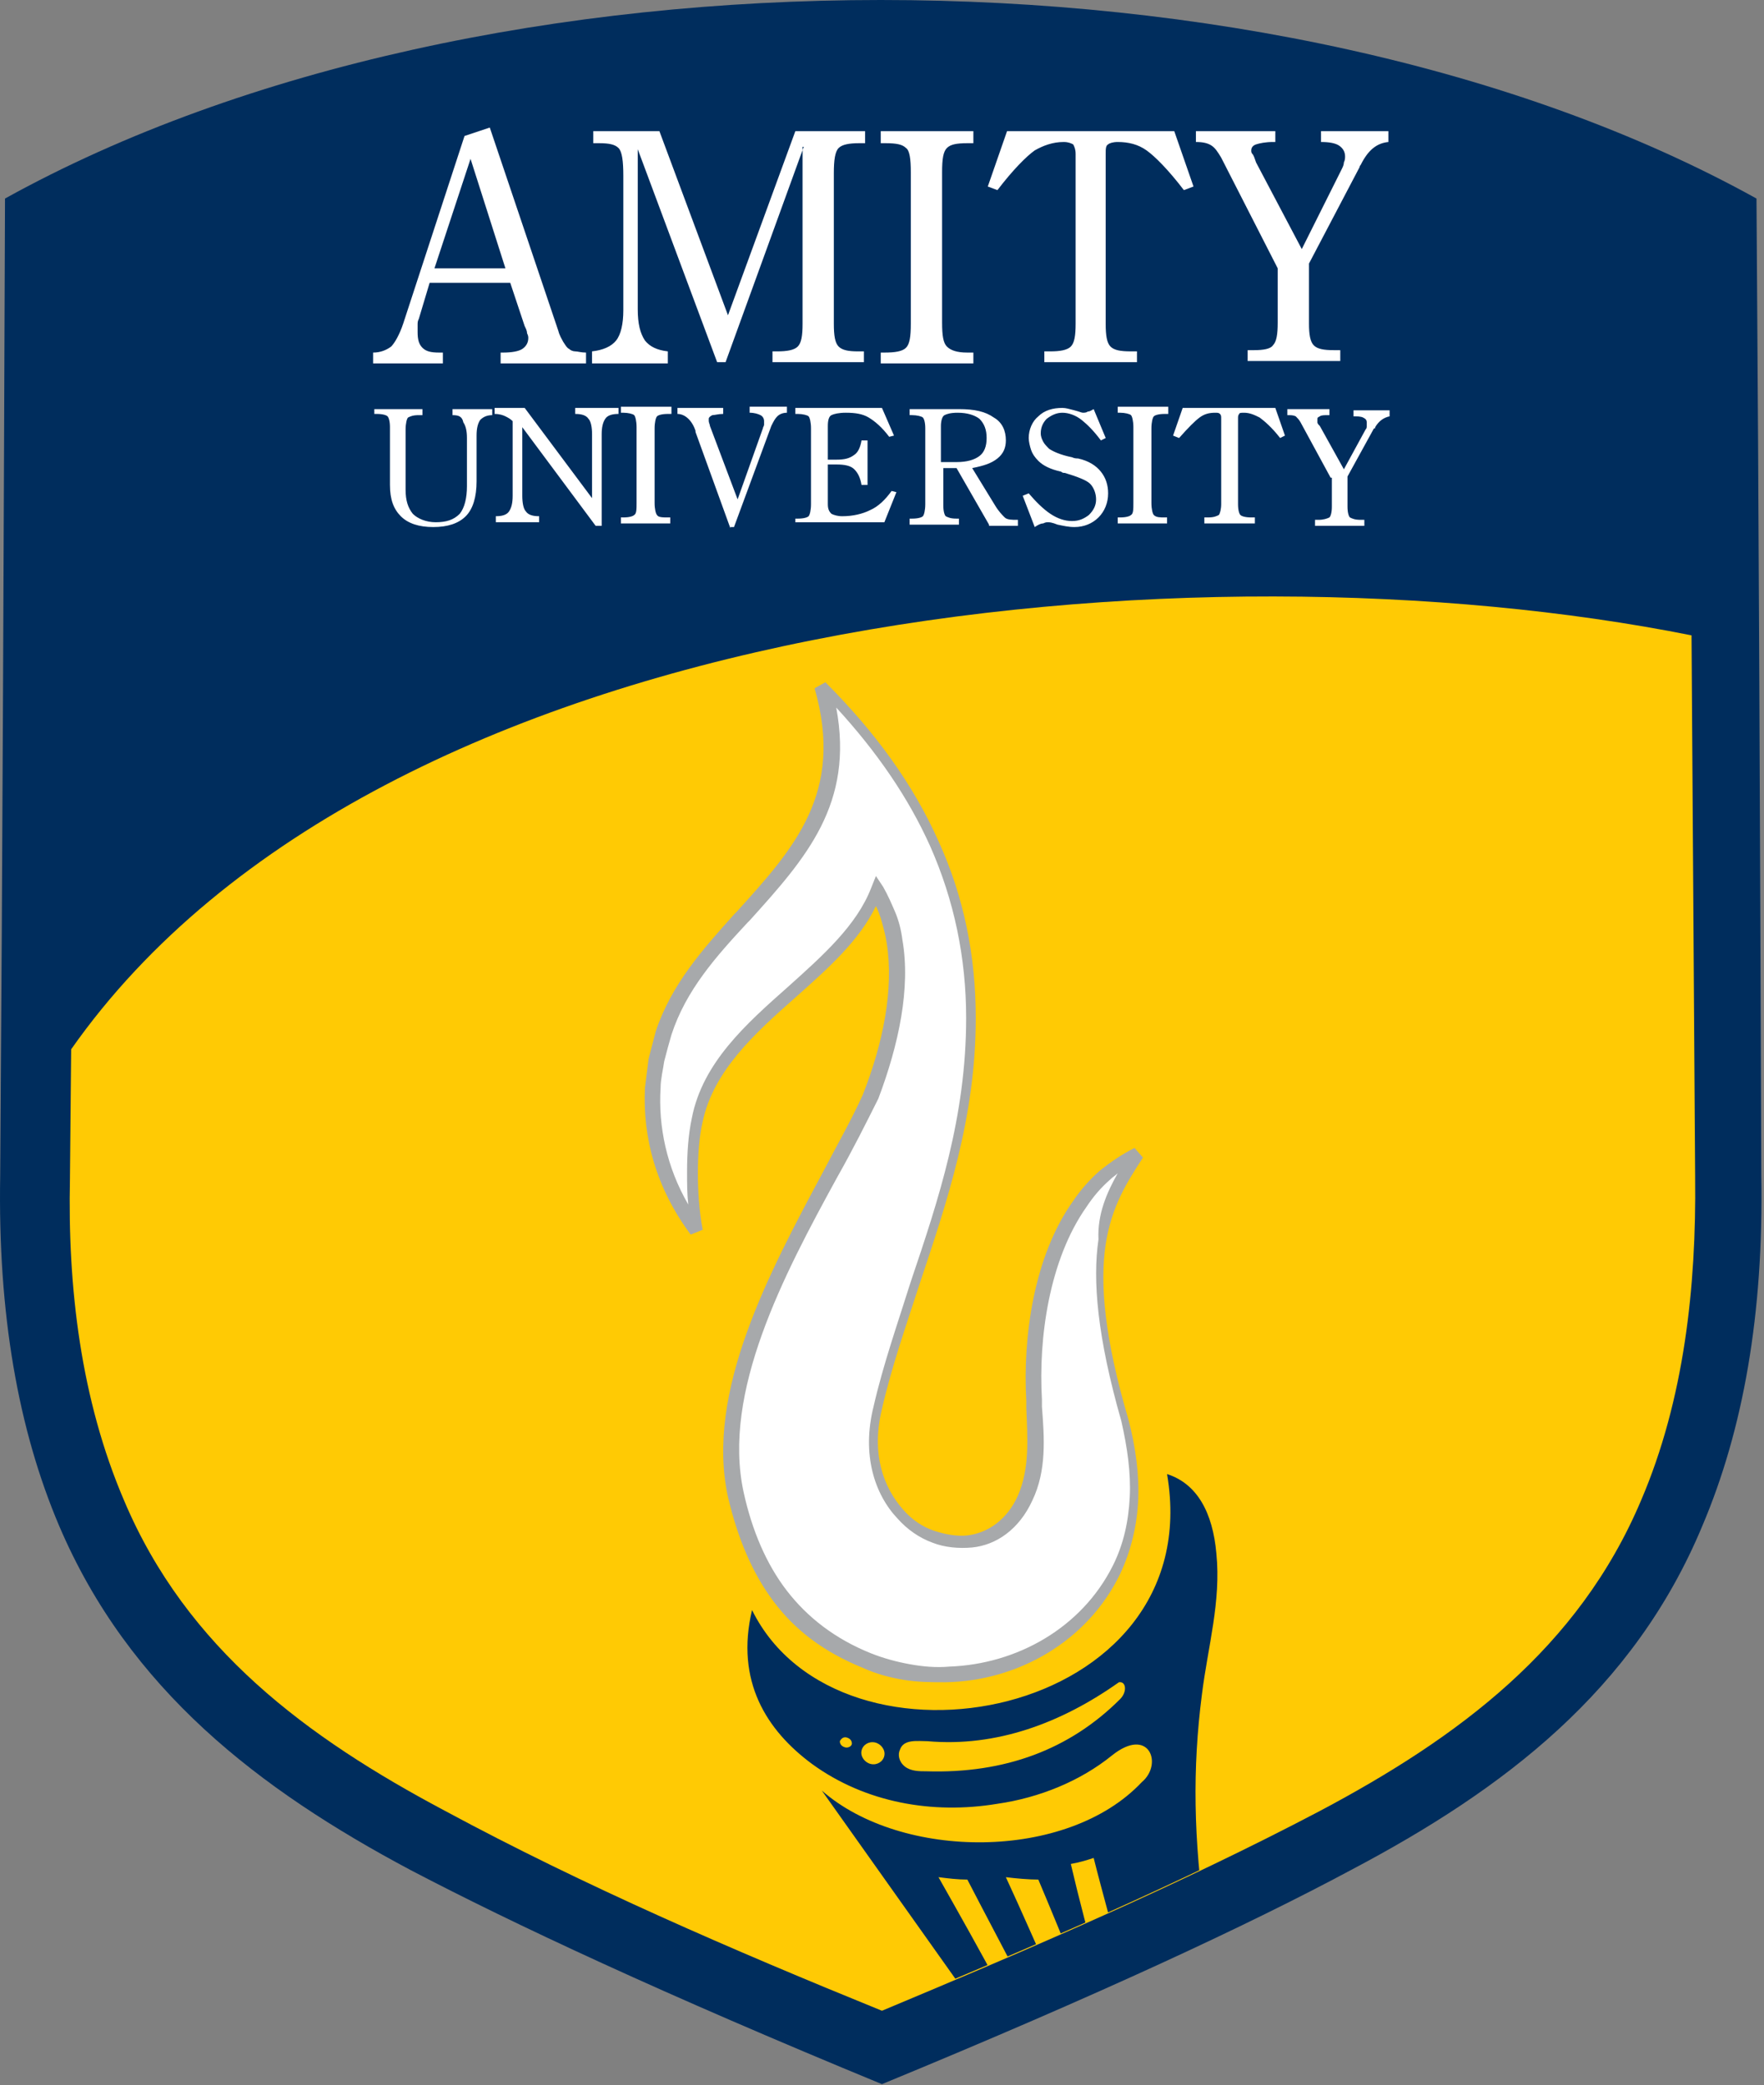 <?xml version="1.0" encoding="UTF-8" standalone="no"?><!DOCTYPE svg PUBLIC "-//W3C//DTD SVG 1.1//EN" "http://www.w3.org/Graphics/SVG/1.1/DTD/svg11.dtd"><svg width="100%" height="100%" viewBox="0 0 611 722" version="1.1" xmlns="http://www.w3.org/2000/svg" xmlns:xlink="http://www.w3.org/1999/xlink" xml:space="preserve" xmlns:serif="http://www.serif.com/" style="fill-rule:evenodd;clip-rule:evenodd;stroke-linejoin:round;stroke-miterlimit:2;"><rect x="0" y="0" width="611" height="722" fill="#808080" stroke="none"/><g id="Main-Logo" serif:id="Main Logo"><path d="M305.483,721.667c75.833,-31.25 127.5,-55.417 162.5,-74.167c52.916,-27.917 97.916,-62.083 121.666,-119.167c14.167,-33.333 21.25,-73.333 20.417,-121.25c-0.417,-112.916 -0.833,-225.416 -1.667,-338.333c-165.416,-91.667 -441.25,-91.667 -606.666,-0c-0.417,112.917 -0.834,225.417 -1.667,338.333c-0.833,47.917 6.25,87.917 20.417,121.25c24.166,56.667 69.166,91.25 121.666,119.167c35.834,18.75 87.5,42.917 163.334,74.167" style="fill:#002d5d;"/><path d="M442.566,92.917l-19.583,-38.334c-1.25,-2.083 -2.084,-3.333 -3.334,-4.166c-1.25,-0.834 -2.916,-1.25 -5.416,-1.25l-0,-3.75l27.5,-0l-0,3.75l-0.834,-0c-2.5,-0 -4.583,0.416 -5.833,0.833c-1.25,0.417 -1.667,1.25 -1.667,2.083c0,0.417 0,0.834 0.417,1.25c0.417,0.417 0.833,1.667 1.25,2.917l15.833,30l13.75,-27.5c0.417,-0.833 0.834,-1.667 0.834,-2.5c0.416,-0.833 0.416,-1.667 0.416,-2.083c0,-1.667 -0.833,-2.917 -2.083,-3.75c-1.25,-0.834 -3.333,-1.25 -6.25,-1.25l-0,-3.75l23.333,-0l0,3.75c-4.166,0.416 -7.083,2.916 -9.583,7.916c-0.417,0.417 -0.417,0.834 -0.417,0.834l-17.5,33.333l0,20.833c0,3.75 0.417,6.25 1.667,7.5c1.25,1.25 3.333,1.667 7.083,1.667l2.084,0l-0,3.75l-32.084,-0l0,-3.75l2.084,0c3.333,0 5.833,-0.417 6.666,-1.667c1.25,-1.25 1.667,-3.75 1.667,-7.916l-0,-18.75m-35.833,-47.5l6.666,19.166l-3.333,1.25c-5.417,-7.083 -10,-11.666 -12.917,-13.75c-2.916,-2.083 -6.25,-2.916 -10,-2.916c-1.666,-0 -2.916,0.416 -3.333,0.833c-0.833,0.417 -0.833,1.667 -0.833,3.333l-0,58.75c-0,4.167 0.416,6.667 1.666,7.917c1.25,1.25 3.334,1.667 7.084,1.667l2.083,-0l-0,3.75l-32.083,-0l-0,-3.75l2.083,-0c3.333,-0 5.833,-0.417 7.083,-1.667c1.25,-1.25 1.667,-3.75 1.667,-7.917l-0,-58.75c-0,-1.666 -0.417,-2.5 -0.833,-3.333c-0.834,-0.417 -1.667,-0.833 -3.334,-0.833c-3.75,-0 -7.083,1.25 -10,2.916c-2.916,2.084 -7.5,6.667 -12.916,13.75l-3.334,-1.25l6.667,-19.166l57.917,-0Zm-69.584,-0l0,4.166l-2.083,0c-3.75,0 -5.833,0.417 -7.083,1.667c-1.25,1.25 -1.667,3.75 -1.667,8.333l-0,52.084c-0,4.583 0.417,7.083 1.667,8.333c1.25,1.25 3.333,2.083 7.083,2.083l2.083,0l0,3.75l-32.083,0l-0,-3.75l1.25,0c3.75,0 6.25,-0.416 7.5,-1.666c1.25,-1.25 1.667,-3.75 1.667,-8.334l-0,-52.5c-0,-4.583 -0.417,-7.5 -1.667,-8.333c-1.25,-1.25 -3.333,-1.667 -7.083,-1.667l-1.667,0l-0,-4.166l32.083,-0Zm-58.75,5.416l-27.083,74.584l-2.917,-0l-27.5,-73.75l0,55.416c0,5 0.834,8.334 2.5,10.834c1.667,2.083 4.167,3.333 7.917,3.75l-0,4.166l-26.25,0l-0,-4.166c3.75,-0.417 6.667,-1.667 8.333,-3.75c1.667,-2.084 2.5,-5.834 2.5,-10.417l0,-46.667c0,-5 -0.416,-8.333 -1.666,-9.583c-1.25,-1.25 -3.334,-1.667 -6.667,-1.667l-2.083,0l-0,-4.166l22.916,-0l23.75,63.75l23.334,-63.75l24.166,-0l0,4.166l-2.083,0c-3.333,0 -5.833,0.417 -7.083,1.667c-1.25,1.25 -1.667,4.167 -1.667,8.75l-0,52.083c-0,4.167 0.417,6.667 1.667,7.917c1.25,1.25 3.333,1.667 6.666,1.667l2.084,-0l-0,3.75l-31.667,-0l-0,-3.75l1.667,-0c3.333,-0 5.833,-0.417 7.083,-1.667c1.25,-1.25 1.667,-3.75 1.667,-7.917l-0,-61.25l0.416,0Zm-149.166,75l-0,-3.75c2.5,0 4.583,-0.833 6.25,-2.083c1.25,-1.25 2.916,-4.167 4.166,-7.917l21.25,-65l8.75,-2.916l23.75,70.416c0.417,1.667 1.25,2.917 1.667,3.75c0.833,1.25 1.25,2.084 2.083,2.5c0.417,0.417 1.25,0.834 2.084,0.834c0.833,-0 2.083,0.416 3.75,0.416l-0,3.75l-29.584,0l0,-3.75l0.834,0c2.916,0 5.416,-0.416 6.666,-1.25c1.25,-0.833 2.084,-2.083 2.084,-3.75c-0,-0.416 -0,-0.833 -0.417,-1.666c-0,-0.834 -0.417,-1.667 -0.833,-2.5l-5,-15l-27.917,-0l-3.75,12.5c-0.417,0.833 -0.417,1.25 -0.417,2.083l0,2.5c0,2.5 0.417,4.167 1.667,5.417c1.25,1.25 2.917,1.666 5.833,1.666l1.25,0l0,3.75l-24.166,0Zm21.25,-32.916l24.583,-0l-12.083,-37.917l-12.5,37.917Z" style="fill:#fff;"/><path d="M460.899,165.417l-10.416,-19.167c-0.417,-0.833 -1.25,-1.667 -1.667,-2.083c-0.833,-0.417 -1.667,-0.417 -2.917,-0.417l0,-2.083l14.584,-0l-0,2.083l-0.417,-0c-1.25,-0 -2.5,-0 -2.917,0.417c-0.833,0.416 -0.833,0.416 -0.833,1.25l-0,0.833c-0,0.417 0.417,0.833 0.833,1.25l8.334,15l7.5,-13.75c0.416,-0.417 0.416,-0.833 0.416,-1.25l0,-1.25c0,-0.833 -0.416,-1.25 -1.25,-1.667c-0.833,-0.416 -2.083,-0.416 -3.333,-0.416l-0,-2.084l12.5,0l-0,2.084c-2.083,0.416 -3.75,1.666 -5,3.75c-0,0.416 -0,0.416 -0.417,0.416l-9.166,16.667l-0,10.417c-0,2.083 0.416,3.333 0.833,3.75c0.833,0.416 1.667,0.833 3.75,0.833l1.25,-0l-0,2.083l-17.083,0l-0,-2.083l1.25,-0c1.666,-0 2.916,-0.417 3.75,-0.833c0.416,-0.417 0.833,-1.667 0.833,-3.75l-0,-10m-19.583,-24.167l3.333,9.583l-1.667,0.834c-2.916,-3.75 -5.416,-5.834 -7.083,-7.084c-1.667,-0.833 -3.333,-1.666 -5.417,-1.666c-0.833,-0 -1.666,-0 -1.666,0.416c-0.417,0.417 -0.417,0.834 -0.417,1.667l-0,29.583c-0,2.084 0.417,3.334 0.833,3.75c0.417,0.417 1.667,0.834 3.75,0.834l1.25,-0l0,2.083l-17.5,0l0,-2.083l1.25,-0c2.084,-0 2.917,-0.417 3.75,-0.834c0.417,-0.416 0.834,-2.083 0.834,-3.75l-0,-29.583c-0,-0.833 -0,-1.25 -0.417,-1.667c-0.417,-0.416 -0.833,-0.416 -1.667,-0.416c-2.083,-0 -3.75,0.416 -5.416,1.666c-1.667,1.25 -3.75,3.334 -7.084,7.084l-2.083,-0.834l3.333,-9.583l32.084,0Zm-37.084,-0.417l0,2.5l-1.25,0c-2.083,0 -3.333,0.417 -3.75,0.834c-0.416,0.416 -0.833,2.083 -0.833,4.166l-0,25.834c-0,2.083 0.417,3.75 0.833,4.166c0.834,0.834 2.084,0.834 3.75,0.834l0.834,-0l-0,2.083l-17.084,-0l0,-2.083l0.834,-0c2.083,-0 3.333,-0.417 3.75,-0.834c0.833,-0.416 0.833,-2.083 0.833,-4.166l-0,-26.25c-0,-2.084 -0.417,-3.75 -0.833,-4.167c-0.417,-0.417 -2.084,-0.833 -3.75,-0.833l-0.834,-0l0,-2.084l17.5,0Zm-46.25,41.667l-4.166,-10.833l2.083,-0.834c2.5,2.917 5,5.417 7.5,7.084c2.5,1.666 5,2.5 7.5,2.5c2.5,-0 4.167,-0.834 5.833,-2.084c1.667,-1.666 2.5,-3.333 2.5,-5.416c0,-2.084 -0.833,-4.167 -2.083,-5.417c-1.25,-1.25 -4.583,-2.5 -8.75,-3.75c-0.417,0 -0.833,0 -1.25,-0.417c-3.75,-0.833 -6.25,-2.083 -7.917,-3.75c-1.25,-1.25 -2.083,-2.5 -2.5,-3.75c-0.416,-1.25 -0.833,-2.916 -0.833,-4.166c-0,-2.917 1.25,-5.834 3.333,-7.5c2.084,-2.084 5,-2.917 8.334,-2.917c1.25,0 2.5,0.417 4.166,0.833c1.667,0.417 2.5,0.834 2.917,0.834c0.417,-0 1.25,-0 1.667,-0.417c0.833,0 1.25,-0.417 2.083,-0.833l4.167,10l-1.667,0.833c-2.5,-3.333 -4.583,-5.417 -6.667,-7.083c-2.083,-1.667 -4.583,-2.5 -6.666,-2.5c-2.084,-0 -3.75,0.833 -5.417,2.083c-1.25,1.25 -2.083,2.917 -2.083,5c-0,1.25 0.416,2.083 0.833,2.917c0.417,0.833 1.25,1.666 2.083,2.5c1.25,0.833 3.75,2.083 7.917,2.916c0.833,0.417 1.667,0.417 2.083,0.417c3.75,0.833 6.25,2.5 7.917,4.583c1.667,2.084 2.5,4.584 2.5,7.5c-0,3.334 -1.25,6.25 -3.333,8.334c-2.084,2.083 -5,3.333 -8.334,3.333c-2.083,0 -3.75,-0.417 -5.833,-0.833c-2.083,-0.834 -2.917,-0.834 -3.333,-0.834c-0.417,0 -0.834,0 -1.667,0.417c-0.833,0 -1.667,0.417 -2.917,1.25m-32.5,-22.5l5.417,0c3.75,0 6.25,-0.833 7.917,-2.083c1.666,-1.25 2.5,-3.334 2.5,-6.25c-0,-2.917 -0.834,-5 -2.5,-6.667c-1.667,-1.25 -4.167,-2.083 -7.5,-2.083c-2.5,-0 -3.75,0.416 -4.584,0.833c-0.833,0.417 -1.25,2.083 -1.25,3.75l0,12.5Zm16.667,21.667l-11.25,-19.584l-4.583,0l-0,12.917c-0,2.083 0.416,3.333 0.833,3.75c0.833,0.417 1.667,0.833 3.75,0.833l0.833,0l0,2.084l-17.083,-0l-0,-2.084l0.833,0c2.084,0 3.334,-0.416 3.75,-0.833c0.417,-0.417 0.834,-2.083 0.834,-4.167l-0,-26.25c-0,-2.083 -0.417,-3.333 -0.834,-3.75c-0.416,-0.416 -2.083,-0.833 -3.75,-0.833l-0.833,0l-0,-2.083l17.083,-0c5.417,-0 9.167,0.833 12.084,2.916c2.916,1.667 4.166,4.584 4.166,7.917c0,2.5 -0.833,4.583 -2.916,6.25c-2.084,1.667 -4.584,2.5 -8.75,3.333l7.916,12.917c1.25,2.083 2.5,3.333 3.334,4.167c0.833,0.833 2.5,0.833 4.166,0.833l0.417,0l-0,2.083l-10,0l-0,-0.416Zm-67.083,-0l-0,-2.084l0.833,0c2.083,0 3.333,-0.416 3.75,-0.833c0.417,-0.417 0.833,-2.083 0.833,-4.167l0,-26.25c0,-2.083 -0.416,-3.75 -0.833,-4.166c-0.417,-0.417 -2.083,-0.834 -3.75,-0.834l-0.833,0l-0,-2.083l30,0l4.166,9.583l-1.666,0.417c-2.5,-3.333 -5,-5.417 -7.084,-6.667c-2.083,-1.25 -4.583,-1.666 -7.916,-1.666c-2.5,-0 -4.167,0.416 -5,0.833c-0.834,0.417 -1.25,1.667 -1.25,3.75l-0,11.667l2.916,-0c2.917,-0 4.584,-0.417 6.25,-1.667c1.25,-0.833 2.084,-2.5 2.5,-5l2.084,0l-0,15.417l-2.084,-0c-0.416,-2.5 -1.25,-4.167 -2.5,-5.417c-1.25,-1.25 -3.333,-1.667 -6.25,-1.667l-2.916,0l-0,13.75c-0,1.667 0.416,2.5 1.25,3.334c0.833,0.416 2.083,0.833 3.75,0.833c3.75,0 7.083,-0.833 9.583,-2.083c2.917,-1.25 5.417,-3.75 7.5,-6.667l1.667,0.417l-4.167,10.416l-30.833,0l-0,0.834Zm-22.5,1.25l-12.084,-33.334l0,-0.416c-1.25,-3.75 -3.75,-5.834 -6.25,-5.834l0,-2.083l15.834,0l-0,2.083c-1.667,0 -2.917,0.417 -3.75,0.417c-0.834,0.417 -1.25,0.833 -1.25,1.25l-0,0.833c-0,0.417 0.416,1.25 0.416,1.667l9.584,25.417l8.75,-24.584c-0,-0.416 0.416,-0.833 0.416,-1.25l0,-1.25c0,-0.833 -0.416,-1.666 -1.25,-2.083c-0.833,-0.417 -2.083,-0.833 -3.75,-0.833l0,-2.084l12.917,0l-0,2.084c-1.25,-0 -2.5,0.416 -3.333,1.25c-0.834,0.833 -1.25,1.666 -2.084,3.333l-12.916,35l-1.25,0l-0,0.417Zm-20.417,-42.084l-0,2.5l-1.25,0c-2.083,0 -3.333,0.417 -3.75,0.834c-0.417,0.416 -0.833,2.083 -0.833,4.166l-0,25.834c-0,2.083 0.416,3.75 0.833,4.166c0.417,0.834 2.083,0.834 3.75,0.834l0.833,-0l0,2.083l-17.083,-0l-0,-2.083l0.833,-0c2.084,-0 3.334,-0.417 3.75,-0.834c0.834,-0.416 0.834,-2.083 0.834,-4.166l-0,-26.25c-0,-2.084 -0.417,-3.75 -0.834,-4.167c-0.416,-0.417 -2.083,-0.833 -3.75,-0.833l-0.833,-0l-0,-2.084l17.5,0Zm-50.833,0.417l23.333,31.25l-0,-22.083c-0,-2.5 -0.417,-4.584 -1.25,-5.417c-0.833,-1.25 -2.5,-1.667 -4.583,-1.667l-0,-2.083l15,0l-0,2.083c-2.084,0 -3.75,0.417 -4.584,1.667c-0.833,1.25 -1.25,2.917 -1.25,5.417l0,31.666l-2.083,0l-25.417,-34.166l0,23.75c0,2.5 0.417,4.583 1.25,5.416c0.834,1.25 2.5,1.667 4.584,1.667l-0,2.083l-15,0l-0,-2.083c2.083,0 3.75,-0.417 4.583,-1.667c0.833,-1.25 1.25,-2.916 1.25,-5.416l-0,-25.834c-0.833,-0.833 -1.667,-1.25 -2.5,-1.666c-0.833,-0.417 -2.083,-0.834 -3.75,-0.834l-0,-2.083l10.417,0Zm-25,2.5l-0,-2.083l13.75,-0l-0,2.083c-2.084,0 -3.334,0.833 -4.167,1.667c-0.833,1.25 -1.25,2.916 -1.25,5.416l-0,15.834c-0,5.416 -1.25,9.583 -3.75,12.083c-2.5,2.5 -6.25,3.75 -11.25,3.75c-5,0 -8.75,-1.25 -11.25,-3.75c-2.5,-2.5 -3.75,-5.833 -3.75,-10.833l-0,-20c-0,-2.084 -0.417,-3.334 -0.833,-3.75c-0.417,-0.417 -1.667,-0.834 -3.75,-0.834l-0.834,0l0,-1.666l16.667,-0l-0,2.083l-1.25,0c-2.083,0 -2.917,0.417 -3.75,0.833c-0.417,0.417 -0.833,2.084 -0.833,4.167l-0,20.833c-0,3.75 0.833,6.25 2.5,8.334c1.666,1.666 4.583,2.916 7.916,2.916c3.75,0 6.25,-0.833 8.334,-2.916c1.666,-2.084 2.5,-5.417 2.5,-9.584l-0,-16.666c-0,-2.5 -0.417,-4.167 -1.25,-5.417c-0.417,-2.083 -1.667,-2.5 -3.75,-2.5" style="fill:#fff;"/><path d="M305.483,696.25c50.833,-21.25 103.333,-43.75 151.666,-69.167c47.917,-25.416 89.584,-56.25 111.25,-107.5c15,-35 19.167,-74.166 18.75,-111.666l0,-0.417l-1.25,-187.5c-170.833,-34.167 -454.166,-9.167 -561.25,143.333l-0.416,44.167l-0,0.417c-0.834,37.916 3.75,76.666 18.75,111.666c21.666,51.25 63.333,82.084 111.25,107.5c47.916,25.834 100,48.334 151.25,69.167" style="fill:#ffca04;"/><g><clipPath id="_clip1"><path d="M24.233,362.917l-0.417,44.166l-0,0.417c-0.833,37.917 3.75,76.667 18.75,111.667c21.667,51.25 63.333,82.083 111.25,107.5c48.333,25.833 100.833,47.916 151.667,69.166c50.833,-21.25 102.916,-43.333 151.666,-69.166c47.917,-25.417 89.584,-56.25 111.25,-107.5c15,-35 19.167,-74.167 18.75,-111.667l0,-0.417l-1.25,-187.5c-42.916,-8.75 -93.333,-13.333 -145.833,-13.333c-157.083,0.417 -335.417,42.917 -415.833,156.667"/></clipPath><g clip-path="url(#_clip1)"><path d="M311.733,605.833c-0.834,1.667 -0.417,4.167 1.666,5.834c2.084,1.666 5,1.666 7.5,1.666c27.084,0.834 49.584,-7.5 67.084,-25c2.5,-2.5 2.083,-6.25 -0.417,-5.833c-20,14.167 -42.5,22.5 -66.25,20.417c-3.333,-0 -8.333,-0.834 -9.583,2.916m-8.75,-2.5c2.083,0.417 3.75,2.5 3.333,4.584c-0.417,2.083 -2.5,3.333 -4.583,2.916c-2.084,-0.416 -3.75,-2.5 -3.334,-4.583c0.417,-2.083 2.5,-3.333 4.584,-2.917m-9.584,-1.666c1.25,0.416 1.667,1.25 1.667,2.083c-0,0.833 -1.25,1.667 -2.5,1.25c-1.25,-0.417 -1.667,-1.25 -1.667,-2.083c0.417,-0.834 1.25,-1.667 2.5,-1.25m-32.916,-44.167c30.416,61.667 158.333,37.917 143.75,-47.083c10.416,3.333 15.833,13.333 17.083,27.5c1.667,16.666 -2.917,32.083 -5,48.75c-3.333,25.833 -2.917,50 1.25,79.583c-8.333,5.417 -18.75,10 -29.167,13.75c-2.916,-12.083 -6.666,-25 -9.583,-36.667c-2.5,0.834 -5.417,1.667 -7.917,2.084c2.917,12.5 6.25,25 9.584,37.083c-2.5,0.833 -4.584,1.25 -7.084,1.667c-4.583,-11.25 -9.166,-22.5 -13.75,-33.334c-3.333,0 -7.916,-0.416 -11.25,-0.833c5.417,11.667 10.834,24.167 16.25,36.25c-3.75,0.417 -7.083,1.25 -10.416,1.25c-6.25,-12.083 -12.917,-24.583 -19.167,-36.667c-3.333,0 -6.667,-0.416 -10,-0.833c7.083,12.5 14.583,25.833 21.25,38.333l0.417,0c-5,0 -10,0 -14.167,-0.833l-47.917,-67.5c27.5,24.167 85,24.583 110.834,-2.917c7.5,-6.25 2.5,-19.583 -10.417,-9.166c-10.833,8.75 -25,14.583 -39.583,16.666c-22.5,3.75 -45.834,-0.416 -64.167,-13.75c-15.833,-11.666 -26.667,-28.75 -20.833,-53.333" style="fill:#002d5d;"/></g></g><path d="M394.233,399.583c-29.167,13.334 -37.5,55.417 -35.834,85.417c0.834,11.25 2.084,22.917 -2.916,33.75c-13.75,31.25 -61.667,12.083 -51.25,-31.25c10.416,-43.75 32.083,-83.333 32.5,-135c-0,-42.5 -17.084,-80.417 -51.667,-114.583c10.833,37.5 -7.083,57.083 -27.5,79.583c-11.25,12.5 -22.5,24.167 -27.5,40.417c-7.5,22.083 -5,46.666 11.25,68.333c-1.667,-13.75 -2.083,-26.667 -0,-38.333c7.083,-33.75 51.25,-49.584 62.083,-79.167c11.667,18.75 7.917,45.833 -2.083,71.25c-18.75,39.167 -56.667,92.5 -46.667,137.917c5.834,27.5 19.584,47.083 45.417,57.5c31.667,12.916 70.833,-0 86.25,-31.667c7.5,-15.417 7.917,-32.917 2.917,-51.667c-17.084,-57.5 -6.667,-75.833 5,-92.5" style="fill:#fff;"/><path d="M387.149,406.25c-0.833,0.833 -1.666,1.25 -2.5,2.083c-3.333,2.917 -5.833,5.834 -8.333,9.584c-12.917,18.333 -16.667,45.416 -15.417,66.666l0,2.5c0.834,10.834 1.667,22.084 -3.333,32.5c-4.583,10 -12.5,15.417 -20.833,16.25c-4.584,0.417 -9.584,0 -13.75,-1.666c-4.584,-1.667 -8.75,-4.584 -12.084,-8.334c-7.916,-8.333 -12.5,-22.083 -8.333,-38.75c3.333,-14.583 8.333,-28.75 12.917,-43.333c9.583,-28.333 19.166,-57.083 19.166,-91.25c0,-20.833 -4.166,-40.833 -12.5,-59.583c-7.5,-16.667 -18.333,-32.5 -32.5,-47.917c6.25,33.333 -10.416,52.083 -30,73.75l-0.833,0.833c-10.833,11.667 -21.25,23.334 -26.25,38.75c-0.833,2.917 -1.667,5.834 -2.5,9.167c-0.417,2.917 -1.25,6.25 -1.25,9.167c-0.833,13.333 2.083,27.5 9.583,40.416c-0.416,-3.75 -0.416,-7.5 -0.416,-11.25c-0,-6.666 0.416,-12.916 1.666,-18.75c3.75,-19.166 18.75,-32.5 33.334,-45.416c12.083,-10.834 23.75,-21.25 28.75,-34.167l1.666,-4.167l2.5,3.75c1.667,2.917 2.917,5.834 4.167,8.75c1.25,2.917 2.083,6.25 2.5,9.584c2.917,16.666 -1.25,36.25 -8.333,55c-4.167,8.333 -8.75,17.5 -14.167,27.083c-18.75,34.167 -40,74.583 -32.5,109.167c2.917,13.333 7.917,25 15,34.166c7.083,9.167 16.667,16.667 29.167,21.667c4.166,1.667 8.75,2.917 13.333,3.75c4.583,0.833 9.167,1.25 13.75,0.833c23.333,-0.833 45.833,-13.333 56.667,-35c3.75,-7.5 5.416,-15.416 5.833,-23.75c0.417,-8.333 -0.833,-17.083 -2.917,-26.25c-8.333,-29.166 -10,-48.75 -7.916,-62.916c-0.417,-8.75 2.916,-16.25 6.666,-22.917m5.834,-8.75l2.916,3.333c-5.416,8.334 -10.833,16.667 -12.916,30c-2.084,13.75 -0.417,32.5 7.916,60.834c2.5,9.583 3.75,19.166 3.334,27.916c-0.417,8.75 -2.5,17.5 -6.25,25.417c-11.25,23.333 -35.417,37.083 -60.417,37.5c-5,0 -9.583,0 -14.583,-0.833c-5,-0.834 -9.584,-2.084 -14.167,-4.167c-13.333,-5.417 -23.333,-12.917 -30.833,-22.917c-7.5,-10 -12.5,-22.083 -15.834,-36.25c-7.916,-36.25 14.167,-77.5 32.917,-112.5c5,-9.583 10,-18.333 13.75,-26.666c7.083,-17.917 10.833,-36.667 8.333,-52.5c-0.416,-2.917 -1.25,-5.834 -2.083,-8.75c-0.417,-1.25 -0.833,-2.5 -1.667,-4.167c-5.833,12.083 -16.666,21.667 -27.916,31.667c-14.167,12.5 -28.334,25.416 -32.084,42.916c-1.25,5.417 -1.666,11.667 -1.666,17.917c-0,6.25 0.416,12.917 1.666,19.583l-4.166,1.667c-12.084,-16.25 -16.667,-33.75 -15.834,-50.833c0.417,-3.334 0.834,-6.667 1.25,-10c0.834,-3.334 1.667,-6.25 2.5,-9.584c5.417,-16.25 16.25,-28.333 27.084,-40.416l0.833,-0.834c20,-22.083 37.5,-41.25 27.083,-77.5l3.75,-2.083c17.5,17.5 30.417,35.417 39.167,55c8.75,19.167 12.917,39.583 12.917,61.25c-0,34.583 -10,63.75 -19.584,92.5c-4.583,14.167 -9.583,28.333 -12.916,42.917c-3.75,15.416 0.416,27.083 7.5,35c2.916,3.333 6.666,5.833 10.416,7.083c3.75,1.25 7.917,2.083 11.667,1.667c7.083,-0.834 13.75,-5.417 17.5,-13.75c4.167,-9.584 3.333,-20 2.917,-30.417l-0,-2.5c-1.25,-21.667 2.5,-50 16.25,-69.167c2.5,-3.75 5.833,-7.5 9.166,-10.416c4.167,-3.334 7.917,-5.834 12.084,-7.917" style="fill:#a7a9ab;fill-rule:nonzero;"/></g></svg>
